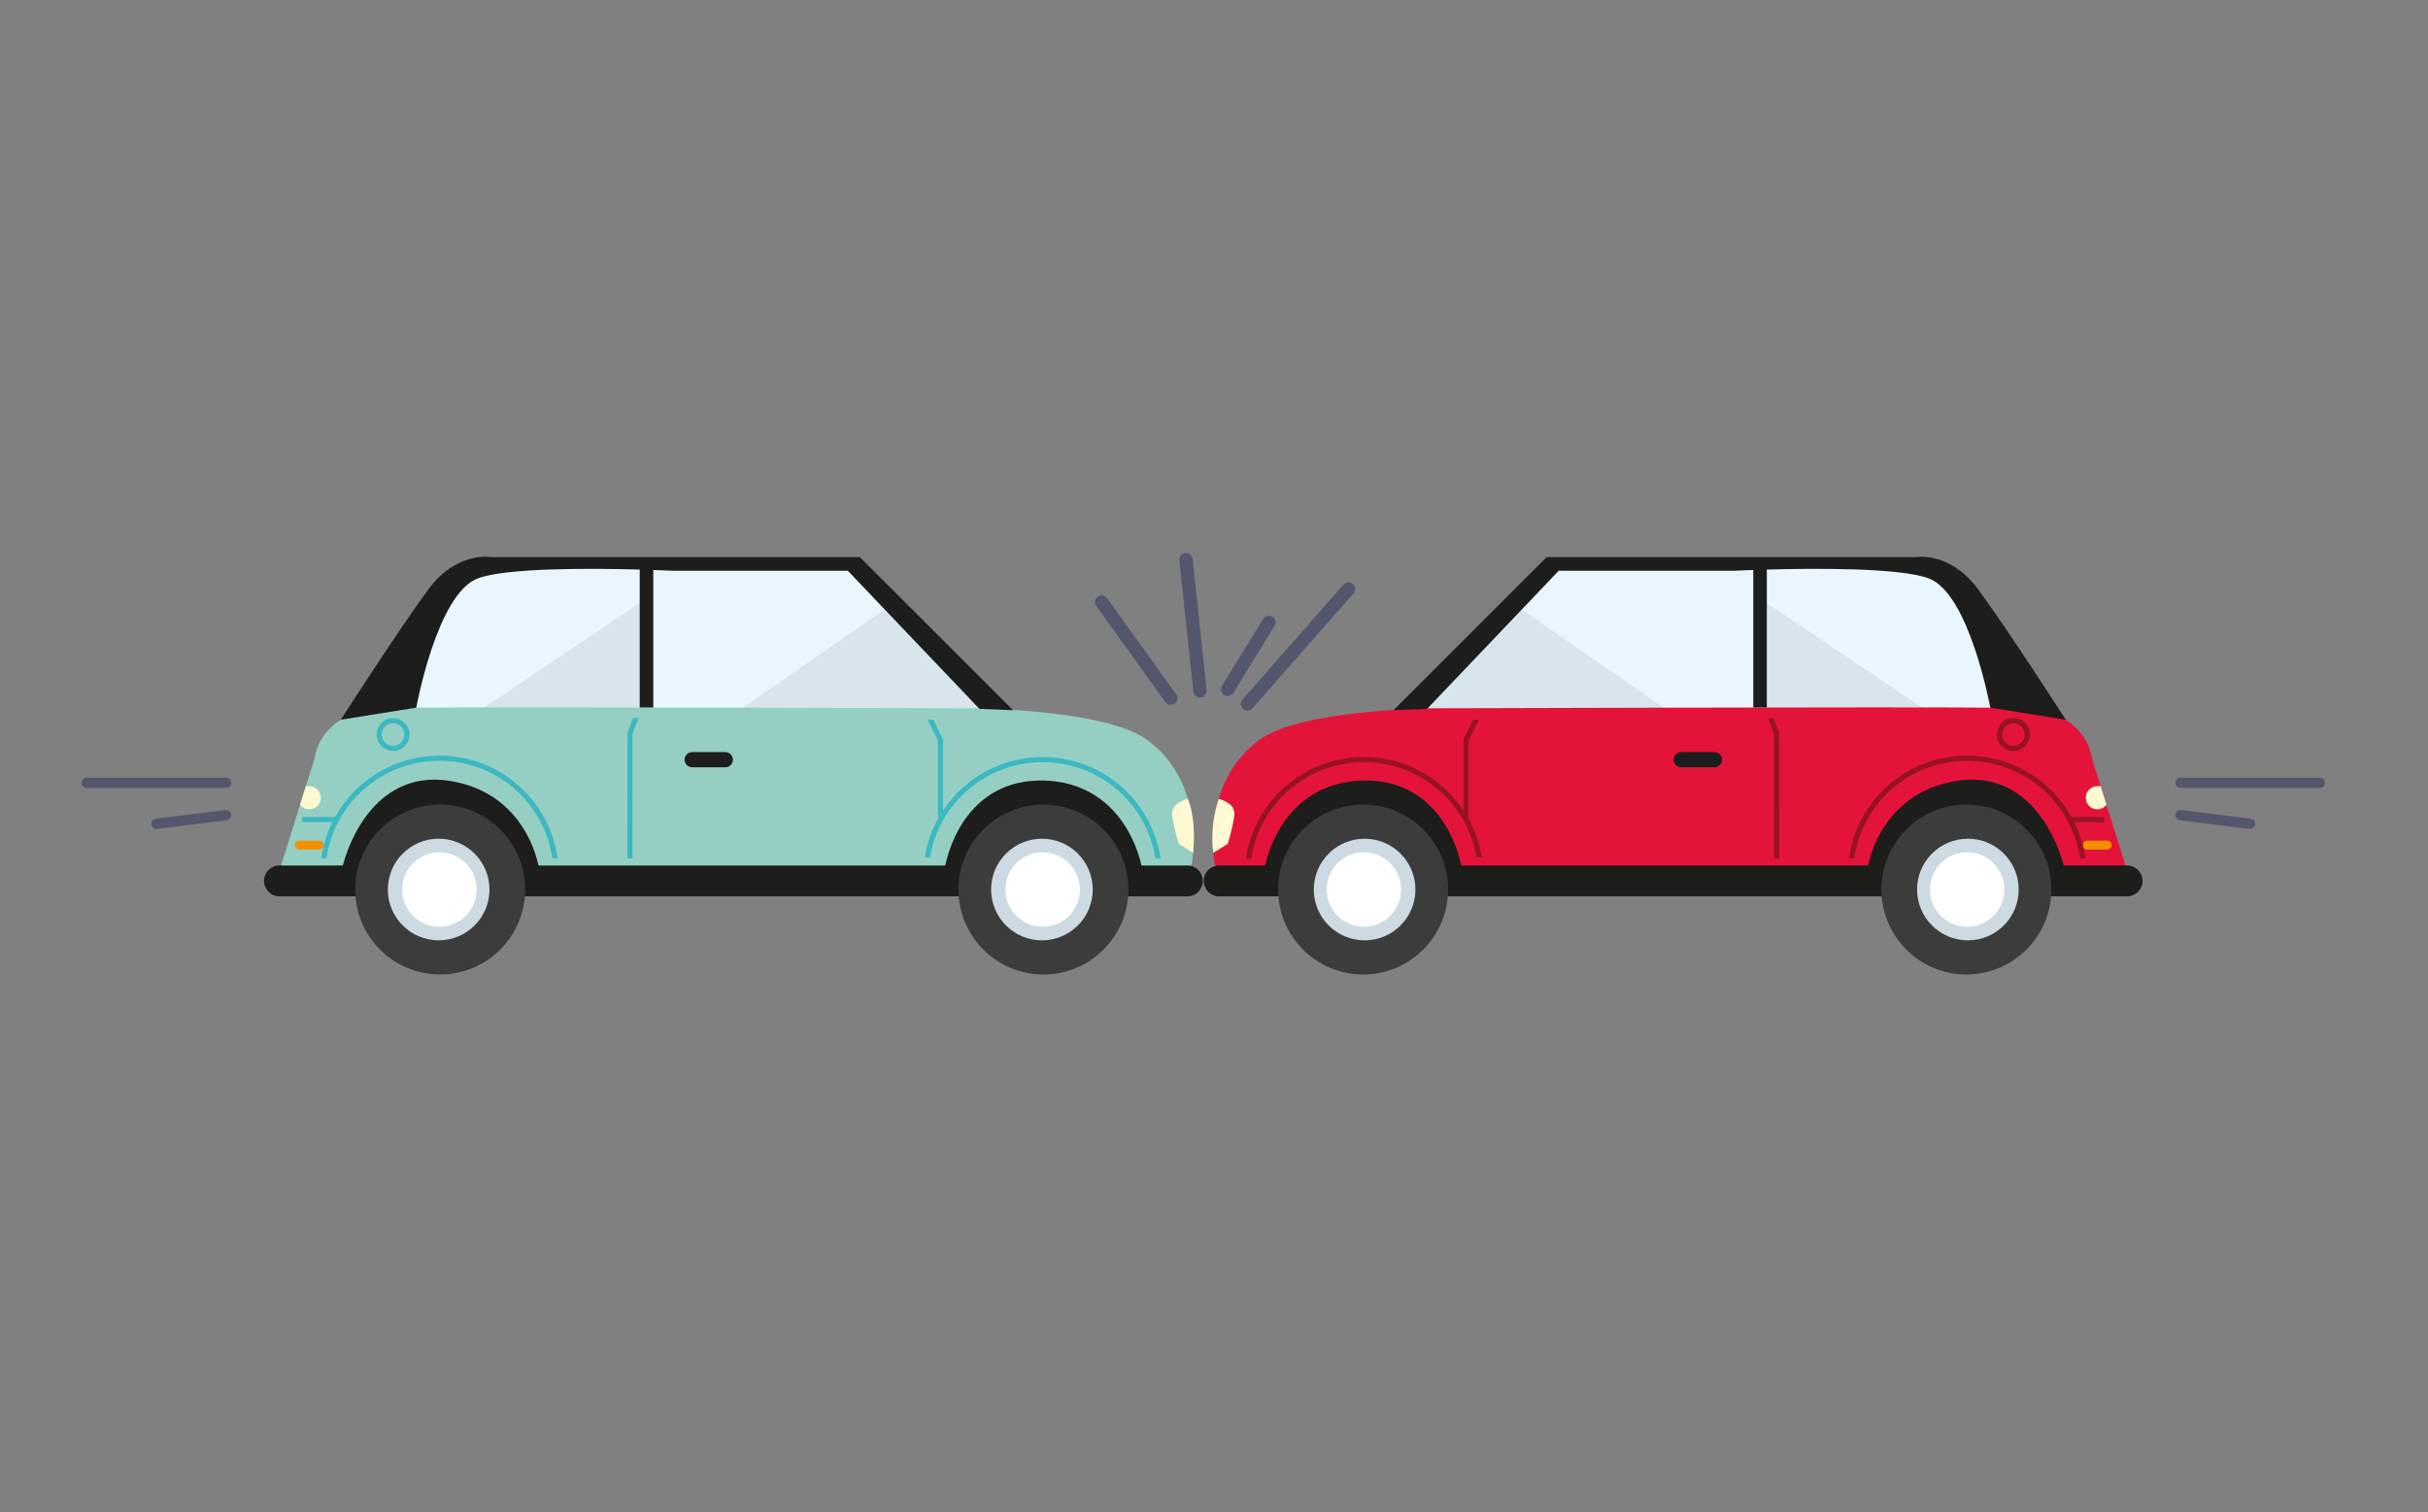 <?xml version="1.0" encoding="utf-8"?>
<!-- Generator: Adobe Illustrator 16.0.0, SVG Export Plug-In . SVG Version: 6.00 Build 0)  -->
<!DOCTYPE svg PUBLIC "-//W3C//DTD SVG 1.1//EN" "http://www.w3.org/Graphics/SVG/1.1/DTD/svg11.dtd">
<svg version="1.1" id="Layer_1" xmlns="http://www.w3.org/2000/svg" xmlns:xlink="http://www.w3.org/1999/xlink" x="0px" y="0px"
	 width="364px" height="226.77px" viewBox="-68 0 364 226.77" enable-background="new -68 0 364 226.77" xml:space="preserve">
<rect x="-68" y="0" width="364" height="226.77" fill="#808080" stroke="none"/>
<g>
	<g>
		<path fill="#54566D" d="M107.517,105.676c-0.311,0-0.618-0.145-0.813-0.416L96.354,90.867c-0.322-0.449-0.22-1.073,0.228-1.396
			c0.448-0.323,1.073-0.221,1.396,0.228l10.351,14.393c0.322,0.449,0.22,1.073-0.228,1.396
			C107.924,105.615,107.719,105.676,107.517,105.676z"/>
	</g>
	<g>
		<path fill="#54566D" d="M111.892,104.565c-0.505,0-0.938-0.381-0.993-0.895l-2.089-19.652c-0.058-0.549,0.34-1.042,0.889-1.1
			c0.551-0.047,1.041,0.34,1.1,0.889l2.089,19.652c0.059,0.549-0.339,1.042-0.889,1.1
			C111.963,104.563,111.927,104.565,111.892,104.565z"/>
	</g>
	<g>
		<path fill="#54566D" d="M116.055,104.341c-0.18,0-0.361-0.048-0.523-0.148c-0.471-0.29-0.617-0.906-0.328-1.376l6.184-10.034
			c0.289-0.47,0.904-0.618,1.375-0.327c0.471,0.29,0.617,0.906,0.328,1.376l-6.184,10.034
			C116.717,104.172,116.391,104.341,116.055,104.341z"/>
	</g>
	<g>
		<path fill="#54566D" d="M119.02,106.539c-0.234,0-0.471-0.082-0.66-0.249c-0.416-0.364-0.457-0.996-0.092-1.411L133.41,87.65
			c0.363-0.415,0.994-0.456,1.41-0.091c0.416,0.364,0.457,0.996,0.092,1.411l-15.143,17.229
			C119.573,106.425,119.297,106.539,119.02,106.539z"/>
	</g>
	<g>
		<g>
			<g>
				<path fill="#EAF6FD" d="M-7.709,107.081c0,0,6.481-17.218,9.021-22.452c5.588,0,25.626,0,29.734,0
					c0,4.425,0.111,16.469,0,22.452C29.512,107.081-7.709,107.081-7.709,107.081z"/>
			</g>
		</g>
		<g>
			<g>
				<path fill="#EAF6FD" d="M29.013,84.682v22.604c0,0,10.782,0,15.033,0c4.969,0,34.979-0.204,36.538-0.204
					c-1.752-2.516-19.267-20.55-21.117-22.399C58.054,84.682,29.013,84.682,29.013,84.682z"/>
			</g>
		</g>
		<g opacity="0.6">
			<g>
				<g>
					<path fill="#CDDAE1" d="M28.42,90.081L3.115,107.08c6.265,0.026,20.641,0.005,25.305,0.001
						C28.42,104.469,28.438,90.247,28.42,90.081z"/>
				</g>
			</g>
		</g>
		<g opacity="0.6">
			<g>
				<g>
					<path fill="#CDDAE1" d="M80.585,107.285c-1.386-1.622-13.765-14.411-15.43-16.279c-6.493,4.507-16.979,11.782-23.508,16.279
						C51.76,107.285,77.387,107.376,80.585,107.285z"/>
				</g>
			</g>
		</g>
		<g>
			<g>
				<path fill="#95CFC4" d="M77.824,106.192c0,0,19.686,0.135,26.029,4.656c9.138,6.516,6.819,18.646,6.819,18.646l-1.522,3.803
					H98.505H8.771H-26.97l6.141-19.612c0,0,0.737-9.108,15.235-7.585C7.062,105.967,77.824,106.192,77.824,106.192z"/>
			</g>
		</g>
		<g>
			<g>
				<path fill="#1D1D1B" d="M110.013,134.39H99.055l-0.192-2.102c-0.041-0.416-1.132-10.392-10.496-10.638
					c-0.107-0.003-0.215-0.004-0.321-0.004c-9.019,0-10.015,10.194-10.053,10.633l-0.185,2.11H8.539l-0.123-2.183
					c-0.024-0.366-0.709-9.245-9.865-10.579c-8.823-1.294-10.937,10.343-11.022,10.838l-0.331,1.92l-13.307,0.004
					c-1.277,0-2.312-1.034-2.312-2.312s1.035-2.312,2.312-2.312h9.502c1.574-5.861,6.293-14.105,15.825-12.715
					c8.859,1.292,12.489,7.993,13.509,12.715h60.984c1.161-5.414,5.201-12.974,14.778-12.737
					c9.426,0.246,13.459,7.553,14.638,12.737h6.885c1.277,0,2.312,1.035,2.312,2.312S111.29,134.39,110.013,134.39z"/>
			</g>
		</g>
		<g>
			<g>
				<g>
					<circle fill="#3C3C3B" cx="-2.013" cy="133.37" r="12.738"/>
				</g>
			</g>
			<g>
				<g>
					<circle fill="#CDDAE1" cx="-2.238" cy="133.37" r="7.618"/>
				</g>
			</g>
			<g>
				<g>
					<path fill="#FFFFFF" d="M3.458,133.468c-0.055,3.085-2.598,5.541-5.682,5.487c-3.085-0.055-5.538-2.6-5.484-5.685
						c0.055-3.082,2.596-5.539,5.681-5.485C1.057,127.84,3.512,130.386,3.458,133.468z"/>
				</g>
			</g>
		</g>
		<g>
			<g>
				<g>
					<circle fill="#3C3C3B" cx="88.428" cy="133.37" r="12.738"/>
				</g>
			</g>
			<g>
				<g>
					<path fill="#CDDAE1" d="M95.822,133.37c0,4.207-3.41,7.62-7.62,7.62c-4.208,0-7.617-3.413-7.617-7.62s3.41-7.618,7.617-7.618
						C92.412,125.752,95.822,129.163,95.822,133.37z"/>
				</g>
			</g>
			<g>
				<g>
					<circle fill="#FFFFFF" cx="88.315" cy="133.369" r="5.584"/>
				</g>
			</g>
		</g>
		<g>
			<g>
				<path fill="#1D1D1B" d="M41.878,113.906c0,0.626-0.511,1.139-1.141,1.139h-4.968c-0.629,0-1.141-0.513-1.141-1.139l0,0
					c0-0.632,0.512-1.143,1.141-1.143h4.968C41.367,112.763,41.878,113.274,41.878,113.906L41.878,113.906z"/>
			</g>
		</g>
		<g>
			<g>
				<path fill="#3CB8C0" d="M-9.07,112.593c-1.36,0-2.466-1.106-2.466-2.466s1.106-2.466,2.466-2.466
					c1.359,0,2.465,1.106,2.465,2.466S-7.711,112.593-9.07,112.593z M-9.07,108.432c-0.935,0-1.696,0.76-1.696,1.695
					c0,0.935,0.761,1.694,1.696,1.694c0.934,0,1.694-0.76,1.694-1.694C-7.376,109.192-8.136,108.432-9.07,108.432z"/>
			</g>
		</g>
		<g>
			<g>
				<path fill="#FFF9D1" d="M110.078,119.786c0,0-2.58,0.537-2.345,2.459c0.236,1.921,1,4.286,1,4.286l2.134,1.331
					C110.866,127.863,111.448,123.03,110.078,119.786z"/>
			</g>
		</g>
		<g>
			<g>
				<path fill="#54566D" d="M-33.341,117.364c0-0.426-0.345-0.771-0.771-0.771H-55c-0.425,0-0.771,0.345-0.771,0.771
					c0,0.427,0.345,0.771,0.771,0.771h20.889C-33.686,118.135-33.341,117.79-33.341,117.364z"/>
			</g>
			<g>
				<path fill="#54566D" d="M-34.206,121.454l-10.443,1.295c-0.422,0.052-0.723,0.438-0.67,0.859c0.048,0.39,0.38,0.676,0.763,0.676
					c0.032,0,0.064-0.001,0.096-0.006l10.443-1.295c0.422-0.052,0.723-0.437,0.67-0.859
					C-33.399,121.702-33.783,121.395-34.206,121.454z"/>
			</g>
		</g>
		<g>
			<path fill="#1D1D1B" d="M60.91,83.529H5.54c0,0-5.067-0.905-9.304,4.813s-13.15,19.571-13.15,19.571l11.321-1.814
				c0,0,3.098-17.091,9.222-19.38c4.326-1.616,17.128-1.52,24.276-1.323v20.68h2.032V85.458c1.814,0.062,2.939,0.117,2.939,0.117
				h26.229l19.728,20.704l5.044,0.204L60.91,83.529z"/>
		</g>
		<g>
			<g>
				<path fill="#F29100" d="M-19.48,126.71c0,0.37-0.3,0.668-0.67,0.668h-2.976c-0.369,0-0.668-0.298-0.668-0.668l0,0
					c0-0.371,0.299-0.67,0.668-0.67h2.976C-19.78,126.04-19.48,126.339-19.48,126.71L-19.48,126.71z"/>
			</g>
		</g>
		<g>
			<g>
				<path fill="#FFF9D1" d="M-19.907,119.612c0,0.954-0.775,1.73-1.73,1.73c-0.563,0-1.064-0.27-1.38-0.687
					c0.335-1.056,0.516-1.613,0.843-2.688c0.053-0.171,0.35-0.086,0.538-0.086C-20.682,117.881-19.907,118.656-19.907,119.612z"/>
			</g>
		</g>
		<g>
			<path fill="#3CB8C0" d="M71.279,129.457c0.001-0.006,0.003-0.012,0.003-0.017h-0.147L71.279,129.457z"/>
		</g>
		<g>
			<polygon fill="#3CB8C0" points="26.896,107.661 26.079,109.816 26.054,128.69 26.824,128.69 26.824,110.023 27.721,107.661 			
				"/>
		</g>
		<g>
			<path fill="#3CB8C0" d="M88.304,113.503c-6.193,0-11.701,3.151-14.923,8.005v-10.621l-1.451-2.974h-0.856l1.537,3.151v11.615
				h0.063c-0.998,1.787-1.707,3.762-2.047,5.875h0.798c1.372-8.2,8.463-14.281,16.88-14.281c8.495,0,15.589,6.136,16.905,14.416
				h0.778C104.663,119.976,97.223,113.503,88.304,113.503z"/>
		</g>
		<g>
			<path fill="#3CB8C0" d="M-2.126,113.299c-6.679,0-12.559,3.67-15.635,9.185l-4.957,0.02l0.003,0.771l4.547-0.018
				c-0.829,1.674-1.401,3.5-1.675,5.434h0.781c1.232-8.371,8.404-14.62,16.936-14.62c8.565,0,15.705,6.237,16.935,14.62h0.779
				C14.35,119.871,6.863,113.299-2.126,113.299z"/>
		</g>
	</g>
	<g>
		<g>
			<g>
				<path fill="#EAF6FD" d="M232.492,107.081c0,0-6.482-17.218-9.021-22.452c-5.588,0-25.627,0-29.734,0
					c0,4.425-0.111,16.469,0,22.452C195.27,107.081,232.492,107.081,232.492,107.081z"/>
			</g>
		</g>
		<g>
			<g>
				<path fill="#EAF6FD" d="M195.77,84.682v22.604c0,0-10.783,0-15.033,0c-4.971,0-34.979-0.204-36.539-0.204
					c1.752-2.516,19.268-20.55,21.117-22.399C166.729,84.682,195.77,84.682,195.77,84.682z"/>
			</g>
		</g>
		<g opacity="0.6">
			<g>
				<g>
					<path fill="#CDDAE1" d="M196.362,90.081l25.307,16.999c-6.266,0.026-20.643,0.005-25.307,0.001
						C196.362,104.469,196.344,90.247,196.362,90.081z"/>
				</g>
			</g>
		</g>
		<g opacity="0.6">
			<g>
				<g>
					<path fill="#CDDAE1" d="M144.198,107.285c1.387-1.622,13.766-14.411,15.43-16.279c6.492,4.507,16.979,11.782,23.508,16.279
						C173.022,107.285,147.395,107.376,144.198,107.285z"/>
				</g>
			</g>
		</g>
		<g>
			<g>
				<path fill="#E4133A" d="M146.959,106.192c0,0-19.686,0.135-26.029,4.656c-9.138,6.516-6.82,18.646-6.82,18.646l1.521,3.803
					h10.646h89.734h35.74l-6.141-19.612c0,0-0.736-9.108-15.236-7.585C217.721,105.967,146.959,106.192,146.959,106.192z"/>
			</g>
		</g>
		<g>
			<g>
				<path fill="#1D1D1B" d="M114.77,134.39h10.957l0.193-2.102c0.041-0.416,1.131-10.392,10.494-10.638
					c0.107-0.003,0.217-0.004,0.322-0.004c9.018,0,10.014,10.194,10.053,10.633l0.184,2.11h69.271l0.121-2.183
					c0.025-0.366,0.709-9.245,9.865-10.579c8.824-1.294,10.938,10.343,11.023,10.838l0.33,1.92l13.307,0.004
					c1.277,0,2.312-1.034,2.312-2.312s-1.035-2.312-2.312-2.312h-9.502c-1.574-5.861-6.293-14.105-15.824-12.715
					c-8.859,1.292-12.488,7.993-13.51,12.715h-60.984c-1.16-5.414-5.201-12.974-14.777-12.737
					c-9.426,0.246-13.459,7.553-14.639,12.737h-6.885c-1.277,0-2.312,1.035-2.312,2.312S113.493,134.39,114.77,134.39z"/>
			</g>
		</g>
		<g>
			<g>
				<g>
					<circle fill="#3C3C3B" cx="226.795" cy="133.37" r="12.738"/>
				</g>
			</g>
			<g>
				<g>
					<circle fill="#CDDAE1" cx="227.021" cy="133.37" r="7.618"/>
				</g>
			</g>
			<g>
				<g>
					<path fill="#FFFFFF" d="M221.324,133.468c0.055,3.085,2.598,5.541,5.682,5.487c3.086-0.055,5.539-2.6,5.484-5.685
						c-0.055-3.082-2.596-5.539-5.682-5.485C223.725,127.84,221.27,130.386,221.324,133.468z"/>
				</g>
			</g>
		</g>
		<g>
			<g>
				<g>
					<circle fill="#3C3C3B" cx="136.354" cy="133.37" r="12.738"/>
				</g>
			</g>
			<g>
				<g>
					<path fill="#CDDAE1" d="M128.961,133.37c0,4.207,3.408,7.62,7.619,7.62c4.207,0,7.617-3.413,7.617-7.62
						s-3.41-7.618-7.617-7.618C132.369,125.752,128.961,129.163,128.961,133.37z"/>
				</g>
			</g>
			<g>
				<g>
					<circle fill="#FFFFFF" cx="136.467" cy="133.369" r="5.584"/>
				</g>
			</g>
		</g>
		<g>
			<g>
				<path fill="#1D1D1B" d="M182.905,113.906c0,0.626,0.512,1.139,1.141,1.139h4.969c0.629,0,1.141-0.513,1.141-1.139l0,0
					c0-0.632-0.512-1.143-1.141-1.143h-4.969C183.416,112.763,182.905,113.274,182.905,113.906L182.905,113.906z"/>
			</g>
		</g>
		<g>
			<g>
				<path fill="#961323" d="M231.387,110.127c0-1.359,1.105-2.466,2.465-2.466c1.361,0,2.467,1.106,2.467,2.466
					s-1.105,2.466-2.467,2.466C232.492,112.593,231.387,111.487,231.387,110.127z M232.158,110.127c0,0.935,0.76,1.694,1.693,1.694
					c0.936,0,1.697-0.76,1.697-1.694c0-0.936-0.762-1.695-1.697-1.695C232.918,108.432,232.158,109.192,232.158,110.127z"/>
			</g>
		</g>
		<g>
			<g>
				<path fill="#FFF9D1" d="M114.705,119.786c0,0,2.58,0.537,2.344,2.459c-0.236,1.921-0.998,4.286-0.998,4.286l-2.135,1.331
					C113.916,127.863,113.198,124.375,114.705,119.786z"/>
			</g>
		</g>
		<g>
			<g>
				<path fill="#54566D" d="M258.123,117.364c0-0.426,0.346-0.771,0.771-0.771h20.889c0.424,0,0.77,0.345,0.77,0.771
					c0,0.427-0.346,0.771-0.77,0.771h-20.889C258.469,118.135,258.123,117.79,258.123,117.364z"/>
			</g>
			<g>
				<path fill="#54566D" d="M258.989,121.454l10.443,1.295c0.422,0.052,0.723,0.438,0.67,0.859c-0.047,0.39-0.381,0.676-0.764,0.676
					c-0.031,0-0.062-0.001-0.096-0.006l-10.443-1.295c-0.422-0.052-0.723-0.437-0.67-0.859
					C258.182,121.702,258.565,121.395,258.989,121.454z"/>
			</g>
		</g>
		<g>
			<path fill="#1D1D1B" d="M163.873,83.529h55.369c0,0,5.068-0.905,9.305,4.813s13.15,19.571,13.15,19.571l-11.322-1.814
				c0,0-3.098-17.091-9.221-19.38c-4.326-1.616-17.129-1.52-24.277-1.323v20.68h-2.031V85.458c-1.814,0.062-2.939,0.117-2.939,0.117
				h-26.229l-19.729,20.704l-5.045,0.204L163.873,83.529z"/>
		</g>
		<g>
			<g>
				<path fill="#F29100" d="M244.262,126.71c0,0.37,0.301,0.668,0.67,0.668h2.977c0.369,0,0.668-0.298,0.668-0.668l0,0
					c0-0.371-0.299-0.67-0.668-0.67h-2.977C244.563,126.04,244.262,126.339,244.262,126.71L244.262,126.71z"/>
			</g>
		</g>
		<g>
			<g>
				<path fill="#FFF9D1" d="M244.69,119.612c0,0.954,0.775,1.73,1.73,1.73c0.562,0,1.064-0.27,1.381-0.687
					c-0.336-1.056-0.518-1.613-0.844-2.688c-0.053-0.171-0.35-0.086-0.537-0.086C245.465,117.881,244.69,118.656,244.69,119.612z"/>
			</g>
		</g>
		<g>
			<path fill="#3CB8C0" d="M153.504,129.457c-0.002-0.006-0.004-0.012-0.004-0.017h0.148L153.504,129.457z"/>
		</g>
		<g>
			<polygon fill="#961323" points="197.887,107.661 198.703,109.816 198.729,128.69 197.959,128.69 197.959,110.023 
				197.061,107.661 			"/>
		</g>
		<g>
			<path fill="#961323" d="M136.479,113.503c6.193,0,11.701,3.151,14.922,8.005v-10.621l1.451-2.974h0.857l-1.537,3.151v11.615
				h-0.064c0.998,1.787,1.707,3.762,2.049,5.875h-0.799c-1.371-8.2-8.463-14.281-16.879-14.281c-8.496,0-15.59,6.136-16.906,14.416
				h-0.777C120.119,119.976,127.559,113.503,136.479,113.503z"/>
		</g>
		<g>
			<path fill="#961323" d="M226.908,113.299c6.68,0,12.559,3.67,15.635,9.185l4.957,0.02l-0.004,0.771l-4.547-0.018
				c0.828,1.674,1.4,3.5,1.676,5.434h-0.781c-1.232-8.371-8.404-14.62-16.936-14.62c-8.566,0-15.705,6.237-16.936,14.62h-0.777
				C210.432,119.871,217.92,113.299,226.908,113.299z"/>
		</g>
	</g>
</g>
</svg>
